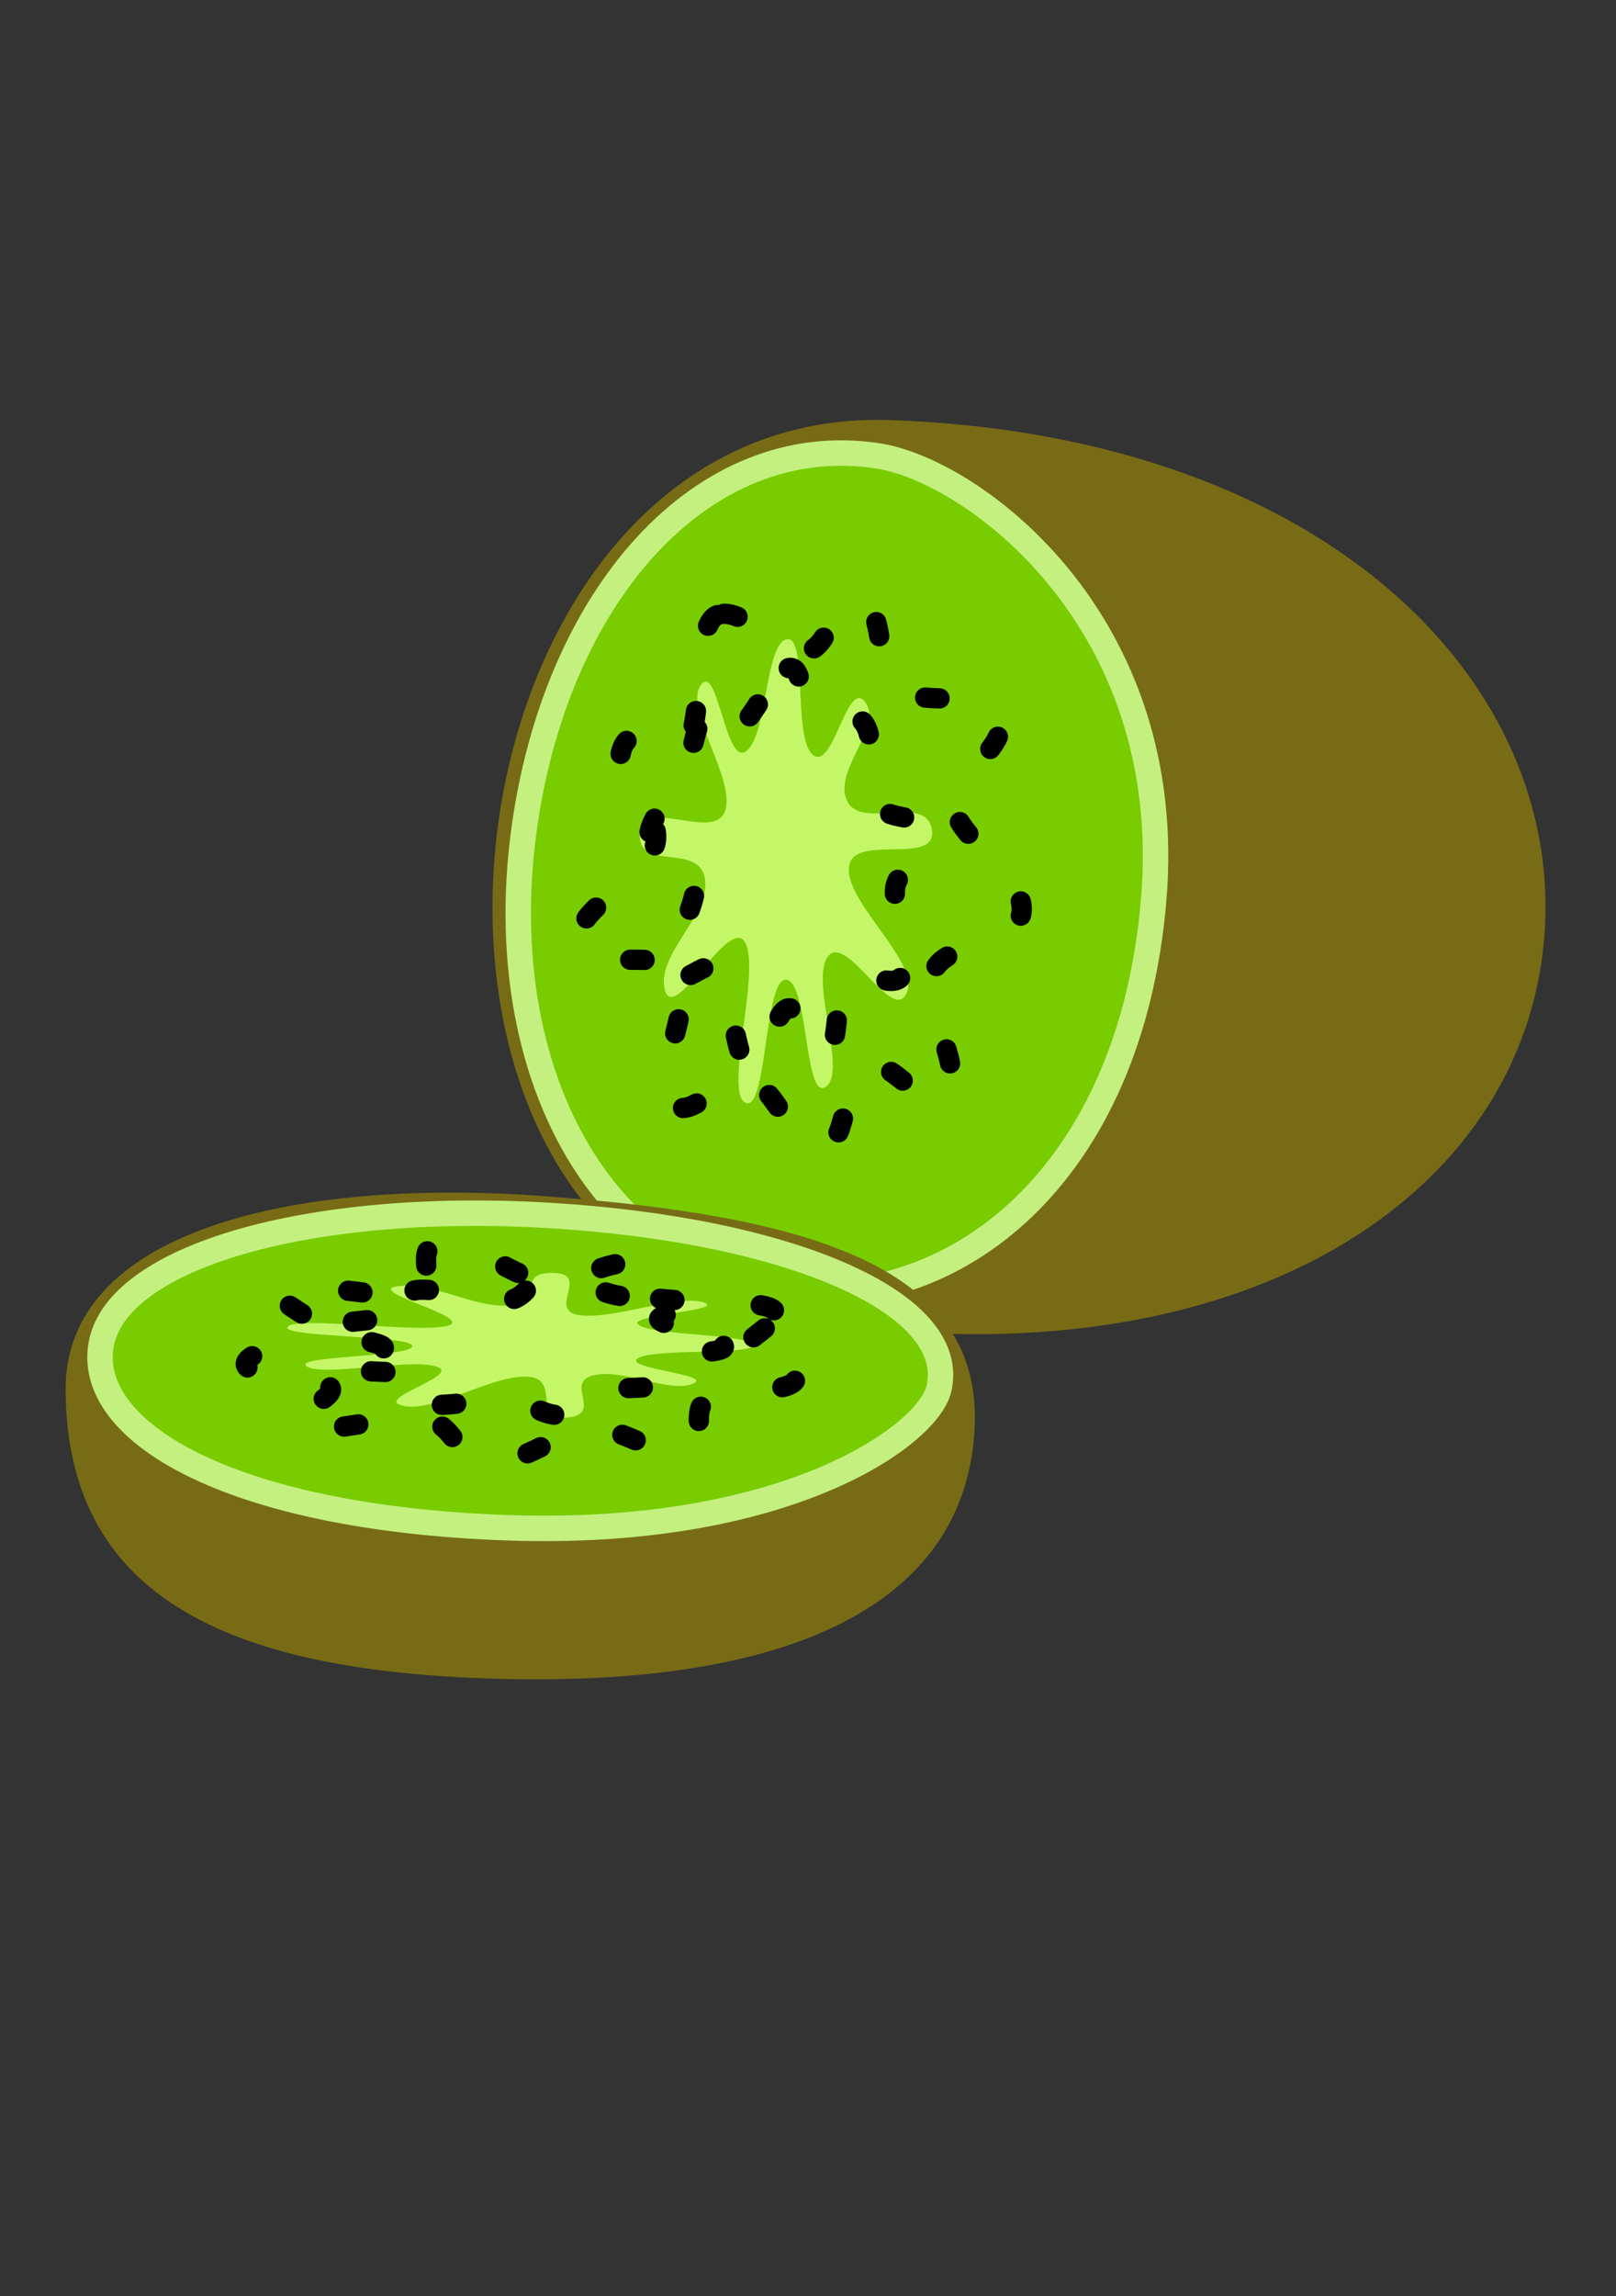 <?xml version="1.0" encoding="UTF-8" standalone="no"?>
<svg
   xmlns:dc="http://purl.org/dc/elements/1.1/"
   xmlns:cc="http://creativecommons.org/ns#"
   xmlns:rdf="http://www.w3.org/1999/02/22-rdf-syntax-ns#"
   xmlns:svg="http://www.w3.org/2000/svg"
   xmlns="http://www.w3.org/2000/svg"
   xmlns:sodipodi="http://sodipodi.sourceforge.net/DTD/sodipodi-0.dtd"
   xmlns:inkscape="http://www.inkscape.org/namespaces/inkscape"
   id="svg2"
   sodipodi:docname="kiwi.svg"
   viewBox="0 0 332.598 472.441"
   version="1.0"
   inkscape:version="1.0.2-2 (e86c870879, 2021-01-15)"
   width="88mm"
   height="125mm">
  <rect x="0" y="0" width="332.598" height="472.441" fill="#333333" stroke="none"/>
  <defs
     id="defs18" />
  <title
     id="title2993">Kiwi</title>
  <sodipodi:namedview
     id="namedview16"
     fit-margin-left="0"
     inkscape:zoom="0.74081282"
     borderopacity="1"
     inkscape:current-layer="svg2"
     inkscape:cx="368.11372"
     inkscape:cy="268.32841"
     inkscape:window-maximized="1"
     showgrid="false"
     fit-margin-right="0"
     bordercolor="#666666"
     inkscape:window-x="-8"
     guidetolerance="10"
     objecttolerance="10"
     inkscape:window-y="-8"
     fit-margin-bottom="0"
     inkscape:window-width="1920"
     inkscape:pageopacity="0"
     inkscape:pageshadow="2"
     pagecolor="#ffffff"
     gridtolerance="10"
     inkscape:window-height="1017"
     fit-margin-top="0"
     inkscape:document-rotation="0"
     units="mm"
     width="88mm" />
  <g
     id="g3795"
     transform="matrix(0.419,0,0,0.419,14.051,86.389)">
    <path
       id="path1311"
       style="fill:#786b16;fill-rule:evenodd"
       inkscape:connector-curvature="0"
       d="M 723.99,263.67 C 707.11,391.29 560.08,478.77 345.76,439.59 133.12,400.72 178.8,-7.82 403.87,0.11 621.79,7.8 741.13,134.06 723.99,263.67 Z" />
    <path
       id="path1309"
       style="fill:#78cc00;fill-rule:evenodd;stroke:#c4f080;stroke-width:12.5"
       inkscape:connector-curvature="0"
       d="M 533.16,235.8 C 521.7,371.26 435.5,438.8 348.95,427.69 262.39,416.58 208.44,320.6 223.57,203.56 238.7,86.53 311.46,4.47 397.72,17.7 c 46.27,7.095 147.07,80.649 135.44,218.1 z" />
    <path
       id="path2188"
       style="fill:#d3ff7c;fill-opacity:0.833;fill-rule:evenodd"
       inkscape:connector-curvature="0"
       d="m 352.86,107.76 c 10.578,-2.158 2.869,48.722 12.936,56.783 10.068,8.062 16.772,-38.016 25.711,-25.862 8.939,12.154 -15.672,32.986 -9.1,48.118 6.572,15.132 39.142,-3.643 41.835,14.584 2.694,18.227 -39.946,0.927 -40.824,18.775 -0.878,17.848 35.364,46.526 28.317,61.501 -7.047,14.975 -29.615,-30.076 -38.596,-18.106 -8.98,11.97 9.681,56.455 -0.976,63.927 -10.656,7.472 -8.47,-51.101 -19.41,-52.54 -10.94,-1.439 -9.396,65.253 -20.093,60.462 -10.697,-4.79 7.677,-65.278 -0.231,-78.805 -7.908,-13.527 -34.787,40.69 -39.375,23.316 -4.588,-17.374 22.735,-36.971 19.651,-54.684 -3.083,-17.713 -32.809,-3.125 -32.042,-22.058 0.767,-18.933 37.108,4.553 42.044,-11.398 4.935,-15.952 -20.359,-49.278 -12.069,-61.445 8.29,-12.167 12.161,40.298 22.449,32.33 10.288,-7.968 9.193,-52.74 19.771,-54.898 z" />
    <path
       id="path2190"
       style="fill:none;stroke:#000000;stroke-width:9.958;stroke-linecap:round;stroke-dasharray:7.074, 42.443"
       inkscape:connector-curvature="0"
       d="m 353.9,121.88 c 6.972,-1.296 4.712,14.541 11.886,18.553 7.175,4.013 18.948,0.926 24.84,8.226 5.892,7.3 3.672,29.929 7.195,39.693 3.523,9.764 22.138,3.661 23.914,14.609 1.776,10.948 -14.433,16.683 -15.606,27.239 -1.173,10.556 8.365,33.288 3.721,42.283 -4.644,8.995 -22.875,-5.629 -28.226,1.932 -5.352,7.561 -2.355,33.262 -9.378,37.75 -7.024,4.488 -10.796,-23.42 -18.275,-23.211 -7.479,0.209 -12.214,32.95 -19.265,30.072 -7.051,-2.877 -9.69,-42.264 -14.886,-49.352 -5.196,-7.088 -19.728,11.732 -22.752,1.296 -3.024,-10.435 12.419,-32.764 10.839,-43.885 -1.58,-11.121 -23.12,-11.204 -22.614,-22.577 0.506,-11.372 15.302,-23.541 18.453,-33.151 3.151,-9.61 4.568,-22.626 10.032,-29.934 5.464,-7.308 8.224,14.734 14.908,10.761 6.684,-3.973 18.242,-29.01 25.214,-30.306 z" />
    <path
       id="path2192"
       style="fill:none;stroke:#000000;stroke-width:9.958;stroke-linecap:round;stroke-dasharray:7.074, 42.443"
       inkscape:connector-curvature="0"
       d="m 318.81,95.907 c -12.054,4.792 -6.188,52.259 -15.406,63.705 -9.217,11.446 -24.864,-13.955 -31.173,1.339 -6.309,15.294 17.466,27.641 16.526,44.8 -0.94,17.159 -40.708,34.089 -38.528,50.757 2.18,16.668 42.741,1.23 50.242,15.263 7.501,14.033 -15.613,55.794 -4.139,64.413 11.473,8.619 25.802,-17.193 38.423,-12.648 12.621,4.545 21.664,34.069 35.139,33.857 13.475,-0.212 9.807,-32.558 21.324,-39.888 11.516,-7.33 30.231,25.361 40.396,14.878 10.166,-10.483 -13.295,-46.803 -6.514,-61.825 6.78,-15.023 42.738,-12.834 43.239,-29.908 0.501,-17.074 -29.457,-33.861 -33.054,-49.309 -3.597,-15.448 28.143,-30.523 21.974,-45.602 -6.169,-15.079 -41.745,-3.336 -51.391,-14.9 -9.646,-11.563 -4.406,-37.43 -16.715,-42.6 -12.308,-5.17 -14.64,25.292 -27.533,25.567 -12.893,0.274 -30.757,-22.691 -42.811,-17.899 z" />
    <path
       id="path2210"
       inkscape:connector-curvature="0"
       sodipodi:nodetypes="sssss"
       style="fill:#786b16;fill-rule:evenodd"
       d="M 210.84,618.23 C 75.06,614.5 -0.82,576.05 -1.31,476.28 -1.697,398.94 109.15,371.89 234.4,381.26 c 125.26,9.368 213.8,32.882 210.86,112.31 -3.12,84.28 -83.649,128.8 -234.42,124.66 z" />
    <path
       id="path2202"
       style="fill:#78cc00;fill-rule:evenodd;stroke:#c4f080;stroke-width:12.5"
       inkscape:connector-curvature="0"
       d="M 214.66,544.03 C 78.89,539.05 8.25,496.74 16.2,453.84 c 7.953,-42.89 101.89,-70.08 219.38,-63.19 117.5,6.89 202.15,42.479 192.07,85.234 -5.406,22.938 -75.229,73.198 -213,68.142 z" />
    <path
       id="path2204"
       style="fill:#d3ff7c;fill-opacity:0.833;fill-rule:evenodd"
       inkscape:connector-curvature="0"
       d="m 336.03,454.15 c 2.542,5.224 -48.579,1.668 -56.268,6.691 -7.689,5.023 38.597,8.106 26.779,12.592 -11.819,4.486 -33.532,-7.588 -48.412,-4.258 -14.88,3.33 5.067,19.352 -13.048,20.778 -18.115,1.426 -2.382,-19.764 -20.248,-20.108 -17.866,-0.343 -45.201,17.738 -60.421,14.327 -15.22,-3.411 28.974,-14.81 16.686,-19.193 -12.288,-4.383 -56.058,5.079 -63.913,-0.157 -7.855,-5.236 50.752,-4.452 51.792,-9.874 1.039,-5.421 -65.544,-4.317 -61.147,-9.636 4.397,-5.318 65.507,3.467 78.736,-0.516 13.229,-3.983 -41.927,-17.008 -24.733,-19.368 17.193,-2.359 37.771,11.063 55.358,9.447 17.587,-1.616 1.926,-16.253 20.873,-15.97 18.946,0.283 -3.197,18.388 12.922,20.749 16.119,2.361 48.498,-10.327 60.957,-6.286 12.459,4.041 -39.823,6.223 -31.487,11.275 8.336,5.051 53.034,4.281 55.576,9.505 z" />
    <path
       id="path2206"
       style="fill:none;stroke:#000000;stroke-width:9.958;stroke-linecap:round;stroke-dasharray:7.074, 42.443"
       inkscape:connector-curvature="0"
       d="m 321.95,454.74 c 1.55,3.444 -14.358,2.406 -18.106,5.977 -3.748,3.571 -0.234,9.382 -7.314,12.335 -7.08,2.953 -29.772,1.97 -39.4,3.763 -9.628,1.794 -2.851,10.975 -13.726,11.909 -10.875,0.934 -17.196,-7.058 -27.787,-7.584 -10.591,-0.527 -32.957,4.309 -42.114,2.057 -9.157,-2.253 4.791,-11.349 -2.96,-13.959 -7.751,-2.61 -33.322,-0.996 -38.063,-4.449 -4.741,-3.453 23.008,-5.462 22.527,-9.162 -0.481,-3.7 -33.369,-5.877 -30.751,-9.381 2.618,-3.504 41.878,-5.011 48.771,-7.618 6.894,-2.607 -12.442,-9.703 -2.125,-11.253 10.318,-1.55 33.192,5.979 44.246,5.141 11.055,-0.839 10.353,-11.499 21.735,-11.306 11.382,0.192 24.08,7.453 33.798,8.963 9.717,1.51 22.775,2.145 30.277,4.812 7.502,2.667 -14.423,4.145 -10.21,7.433 4.213,3.287 29.652,8.88 31.202,12.324 z" />
    <path
       id="path2208"
       style="fill:none;stroke:#000000;stroke-width:9.958;stroke-linecap:round;stroke-dasharray:7.074, 42.443"
       inkscape:connector-curvature="0"
       d="m 346.63,437.24 c -5.227,-5.941 -52.444,-2.796 -64.217,-7.299 -11.773,-4.503 13.038,-12.376 -2.474,-15.42 -15.512,-3.044 -26.983,8.784 -44.163,8.407 -17.18,-0.378 -35.546,-19.972 -52.122,-18.808 -16.576,1.164 0.329,21.158 -13.42,24.942 -13.749,3.784 -56.32,-7.442 -64.514,-1.72 -8.194,5.722 18.12,12.681 14.039,18.951 -4.081,6.269 -33.253,10.895 -32.55,17.562 0.703,6.668 32.89,4.688 40.634,10.35 7.744,5.662 -24.239,15.09 -13.394,20.068 10.845,4.978 46.282,-6.818 61.54,-3.539 15.258,3.279 14.382,21.085 31.461,21.246 17.079,0.161 32.761,-14.75 48.066,-16.609 15.305,-1.859 31.525,13.772 46.367,10.642 14.842,-3.13 1.812,-20.676 13.015,-25.508 11.203,-4.833 37.241,-2.371 41.958,-8.489 4.717,-6.118 -25.806,-7.116 -26.55,-13.495 -0.744,-6.379 21.552,-15.337 16.325,-21.278 z" />
  </g>
</svg>
